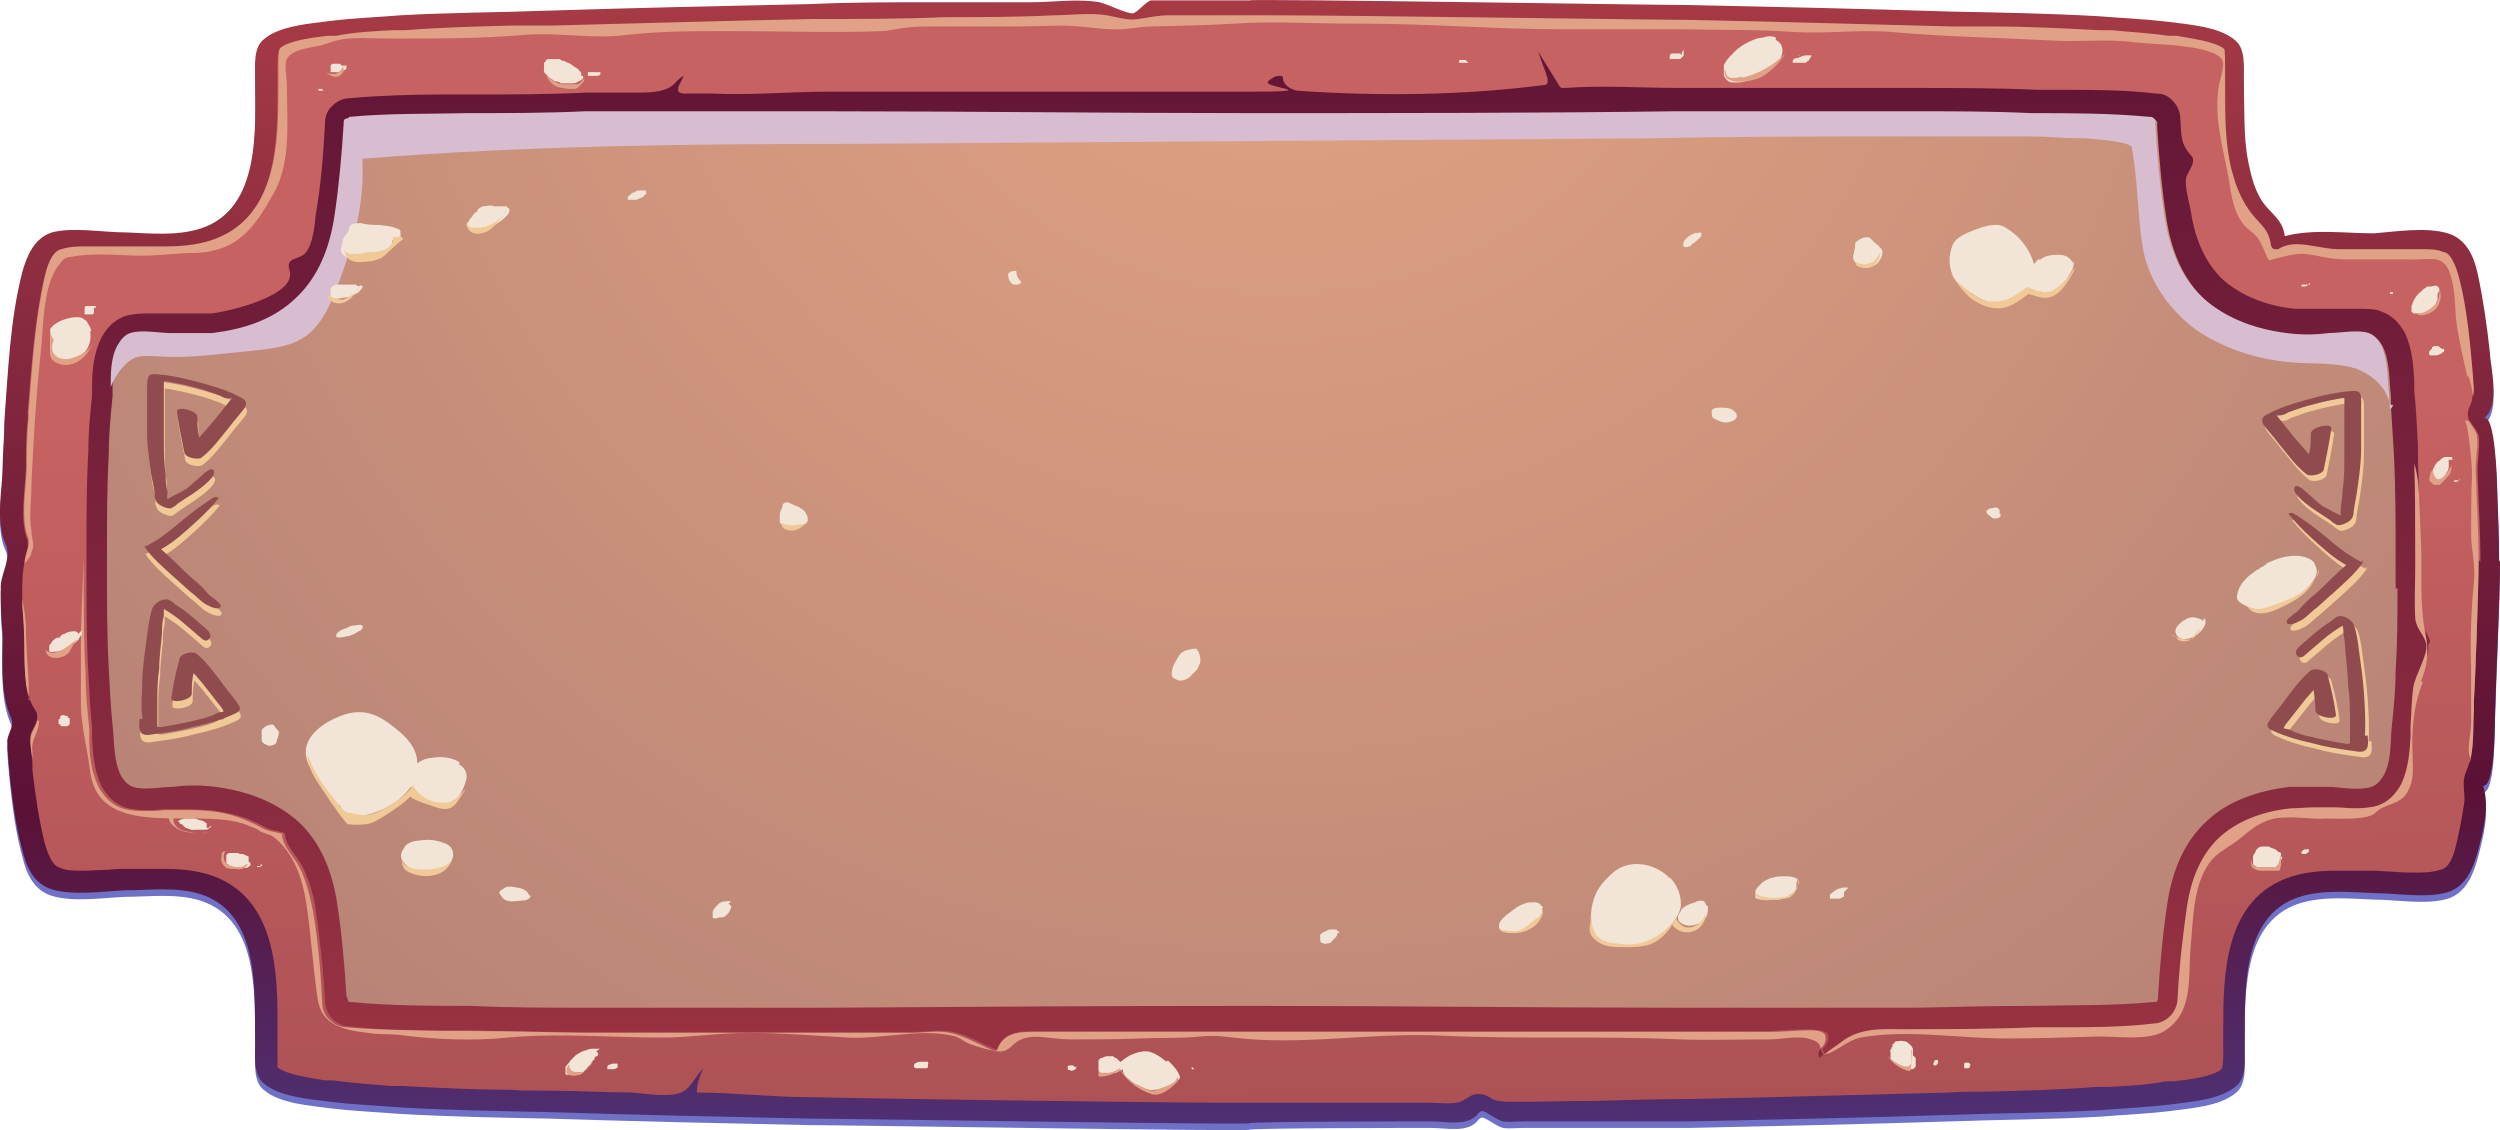 <?xml version="1.0" encoding="UTF-8"?>
<svg xmlns="http://www.w3.org/2000/svg" xmlns:xlink="http://www.w3.org/1999/xlink" viewBox="0 0 268.28 121.27">
  <defs>
    <style>
      .cls-1 {
        fill: #904b4f;
      }

      .cls-1, .cls-2, .cls-3, .cls-4, .cls-5, .cls-6, .cls-7, .cls-8, .cls-9, .cls-10, .cls-11 {
        stroke-width: 0px;
      }

      .cls-2 {
        fill: url(#linear-gradient);
      }

      .cls-3 {
        fill: url(#radial-gradient);
      }

      .cls-4 {
        fill: #d7bdcf;
      }

      .cls-4, .cls-12, .cls-11 {
        isolation: isolate;
      }

      .cls-4, .cls-11 {
        mix-blend-mode: multiply;
      }

      .cls-5 {
        fill: #f0c996;
      }

      .cls-6 {
        fill: #6f71c7;
      }

      .cls-7 {
        fill: #e0a186;
      }

      .cls-8 {
        fill: url(#linear-gradient-4);
      }

      .cls-9 {
        fill: url(#linear-gradient-2);
      }

      .cls-10 {
        fill: url(#linear-gradient-3);
      }

      .cls-11 {
        fill: #f2e4d7;
      }
    </style>
    <linearGradient id="linear-gradient" x1="133.43" y1="560.24" x2="134.83" y2="707.94" gradientTransform="translate(0 -578)" gradientUnits="userSpaceOnUse">
      <stop offset="0" stop-color="#b64349"/>
      <stop offset=".7" stop-color="#5b1135"/>
      <stop offset="1" stop-color="#4b3884"/>
    </linearGradient>
    <linearGradient id="linear-gradient-2" x1="134.11" y1="622.33" x2="138.11" y2="946.23" gradientTransform="translate(0 -578)" gradientUnits="userSpaceOnUse">
      <stop offset="0" stop-color="#c66261"/>
      <stop offset="1" stop-color="#5d1930"/>
    </linearGradient>
    <linearGradient id="linear-gradient-3" x1="135.32" y1="750.34" x2="134.82" y2="568.64" gradientTransform="translate(0 -578)" gradientUnits="userSpaceOnUse">
      <stop offset="0" stop-color="#b64349"/>
      <stop offset="1" stop-color="#5b1135"/>
    </linearGradient>
    <linearGradient id="linear-gradient-4" x1="195.4" y1="692.64" x2="195.4" y2="689.64" xlink:href="#linear-gradient-3"/>
    <radialGradient id="radial-gradient" cx="137.58" cy="563.04" fx="137.58" fy="563.04" r="339.8" gradientTransform="translate(0 -578)" gradientUnits="userSpaceOnUse">
      <stop offset="0" stop-color="#e4a482"/>
      <stop offset="1" stop-color="#865f6a"/>
    </radialGradient>
  </defs>
  <g class="cls-12">
    <g id="Layer_2" data-name="Layer 2">
      <g id="Layer_1-2" data-name="Layer 1">
        <g>
          <path class="cls-6" d="M268.18,60.94h0c0-2.7-.1-5.2-.2-7.8,0-.5-.2-8.4-1.5-7.5,1.9-1.3.8-5.4.7-7.2-.3-2.8-.7-5.6-1.3-8.4-.4-1.8-1.2-3.7-3.2-4.3-2.3-.7-5.5-.2-7.9,0-3.2,0-6.5-.5-9.6.3-.2-1.8-1.5-2.4-2.4-3.7-.8-1.2-1.2-2.7-1.5-4.2-.6-3-.4-6-.5-9,0-1.3.2-3.2-.9-4.1-1.7-1.5-5-1.7-7.2-2-2.5-.3-5-.4-7.5-.6-5.3-.3-10.6-.4-15.9-.5-9.3-.3-18.6-.5-28-.7-3.8,0-47.2-.7-47.2-.5h-10.6c-.7.3-1.3,1.2-1.9,1.4-.8,0-2.7-1-3.6-1.2-2.4-.4-4.9,0-7.3,0h-10.6c-4.4,0-8.8,0-13.2.2-9.3.2-18.6.4-28,.7-5.3.2-10.6.2-15.9.5-2.4.2-5,.3-7.5.6-2.2.3-5.5.5-7.2,2-1.1.9-.9,2.8-.9,4.1,0,5.3.7,14.1-5.9,16.2-2.6.8-5.3.5-8,.4-2.4,0-5.6-.6-7.9,0-1.9.6-2.7,2.5-3.2,4.3-1.3,5.1-1.5,10.5-1.9,15.8,0,1.8-.2,3.6-.2,5.3s-.8,5.7.3,8c.7,1.5-.4,3-.5,4.5,0,1.6,0,3.3.2,5,0,3-.3,6.5.9,9.2.4.8-.3,1.6-.4,2.4,0,1.3.2,2.8.3,4.1.3,2.6.6,5.1,1.3,7.6.4,1.8,1.2,3.7,3.2,4.3,2.3.7,5.5.2,7.9.1,2.6,0,5.4-.4,8,.4,6.6,2.1,5.8,10.8,5.9,16.2,0,1.3-.2,3.2.9,4.1,1.7,1.5,5,1.7,7.2,2,2.5.3,5,.4,7.5.6,5.3.3,10.6.4,15.9.5,9.3.3,18.6.5,28,.7,3.8,0,47.2.7,47.2.5s18.3-.2,19.5-.2c1.7,0,4,.6,5.1-.9,0,0,.2-.2.3-.2h.2c.7.3,1.4.9,2.1,1.1.7.1,1.5,0,2.2,0h17.9c9.3-.2,18.6-.4,28-.7,5.3-.2,10.6-.2,15.9-.5,2.4-.2,5-.3,7.5-.6,2.2-.3,5.5-.5,7.2-2,1.1-.9.9-2.8.9-4.1.1-5.3-.7-14.1,5.9-16.2,2.6-.8,5.3-.5,8-.4,2.4,0,5.6.6,7.9-.1,1.9-.6,2.7-2.5,3.2-4.3.6-2.3,1.3-4.8.6-7.1,1.4,0,1.2-7.5,1.3-8.7,0-1.1.5-12,.5-15h0v-.5l-.1.1Z"/>
          <path class="cls-2" d="M268.18,60.24h0c0-2.7-.1-5.2-.2-7.8,0-.5-.2-8.4-1.5-7.5,1.9-1.3.8-5.4.7-7.2-.3-2.8-.7-5.6-1.3-8.4-.4-1.8-1.2-3.7-3.2-4.3-2.3-.7-5.5-.2-7.9,0-3.2,0-6.5-.5-9.6.3-.2-1.8-1.5-2.4-2.4-3.7-.8-1.2-1.2-2.7-1.5-4.2-.6-3-.4-6-.5-9,0-1.3.2-3.2-.9-4.1-1.7-1.5-5-1.7-7.2-2-2.5-.3-5-.4-7.5-.6-5.3-.3-10.6-.4-15.9-.5-9.3-.3-18.6-.5-28-.7-3.8,0-47.2-.7-47.2-.5h-10.6c-.7.3-1.3,1.2-1.9,1.4-.8,0-2.7-1-3.6-1.2-2.4-.4-4.9,0-7.3,0h-10.6c-4.4,0-8.8,0-13.2.2-9.3.2-18.6.4-28,.7-5.3.2-10.6.2-15.9.5-2.4.2-5,.3-7.5.6-2.2.3-5.5.5-7.2,2-1.1.9-.9,2.8-.9,4.1,0,5.3.7,14.1-5.9,16.2-2.6.8-5.3.5-8,.4-2.4,0-5.6-.6-7.9,0-1.9.6-2.7,2.5-3.2,4.3-1.3,5.1-1.5,10.5-1.9,15.8,0,1.8-.2,3.6-.2,5.3s-.8,5.7.3,8c.7,1.5-.4,3-.5,4.5,0,1.6,0,3.3.2,5,0,3-.3,6.5.9,9.2.4.8-.3,1.6-.4,2.4,0,1.3.2,2.8.3,4.1.3,2.6.6,5.1,1.3,7.6.4,1.8,1.2,3.7,3.2,4.3,2.3.7,5.5.2,7.9.1,2.6,0,5.4-.4,8,.4,6.6,2.1,5.8,10.8,5.9,16.2,0,1.3-.2,3.2.9,4.1,1.7,1.5,5,1.7,7.2,2,2.5.3,5,.4,7.5.6,5.3.3,10.6.4,15.9.5,9.3.3,18.6.5,28,.7,3.8,0,47.2.7,47.2.5s18.3-.2,19.5-.2c1.7,0,4,.6,5.1-.9,0,0,.2-.2.3-.2h.2c.7.3,1.4.9,2.1,1.1.7.1,1.5,0,2.2,0h17.9c9.3-.2,18.6-.4,28-.7,5.3-.2,10.6-.2,15.9-.5,2.4-.2,5-.3,7.5-.6,2.2-.3,5.5-.5,7.2-2,1.1-.9.9-2.8.9-4.1.1-5.3-.7-14.1,5.9-16.2,2.6-.8,5.3-.5,8-.4,2.4,0,5.6.6,7.9-.1,1.9-.6,2.7-2.5,3.2-4.3.6-2.3,1.3-4.8.6-7.1,1.4,0,1.2-7.5,1.3-8.7,0-1.1.5-12,.5-15h0v-.5l-.1.1Z"/>
          <path class="cls-9" d="M265.98,60.14v.2c0,3-.4,13.7-.5,14.9v.8c-.1,1.6,0,3.5-.3,5.1,0,.3,0,.5-.2.7-.2.8-.6,1.3-.6,2.2s.2,1.6,0,2.5c-.2,1.4-.5,2.8-.8,4.1-.5,2.2-1.2,2.6-1.7,2.7-.6.2-1.4.3-2.4.3s-1.8,0-2.7-.1c-.7,0-1.4-.1-2.1-.1h-4c-1.9,0-3.4.2-4.7.6-7.4,2.3-7.4,10.8-7.4,16.4v2.5c0,.5,0,1.6-.2,1.8-.9.8-3.4,1.1-5.1,1.3h-.9c-2,.4-4.1.5-6.1.6h-1.3c-3.8.3-7.7.4-11.5.5-1.4,0-2.9,0-4.3.1-8.2.2-17.9.5-27.9.7-3.4,0-6.7.1-10.1.2-2.9,0-5.8.1-8.7.1s-2.1-.5-3.4-.8c-1.2-.2-1.4.4-2.4.8-.9.3-2.3.1-3.3.1h-17.4c-3.4,0-1.3,0-1.6,0h-2.2c-8.4,0-42.2-.5-45.3-.6-4,0-8.2-.5-12.1-.5,0-.9.3-1.8.7-2.6-1,1-1.4,2.4-2.7,2.7-1.4.4-3.6,0-5-.1-2.9,0-5.9-.2-8.8-.2s-2.9,0-4.3-.1c-3.8,0-7.7-.2-11.5-.4h-1.3c-2-.2-4.1-.3-6.1-.6h-.9c-1.7-.3-4.1-.6-5.1-1.4v-4.3c0-5.6,0-14.1-7.4-16.4-1.4-.4-2.8-.6-4.7-.6h-4c-.6,0-1.3,0-2.1.1-.9,0-1.9.1-2.7.1s-1.8,0-2.4-.3c-.5-.1-1.1-.6-1.7-2.7-.6-2.5-1-5.1-1.3-7.8v-.9c0-.9-.3-1.9-.2-2.7,0-.6.6-1.2.7-1.9v-.4c0-.3-.2-.5-.3-.7-.2-.3-.4-.7-.5-1.1-.7-2.1-.5-4.9-.6-7.1,0-1.3-.2-2.5-.2-3.8s0-2.3.2-3.4c0-.6.2-1.2.4-1.9v-.7c-.9-2.2-.3-5.2-.2-7.7,0-1.8,0-3.5.2-5.3v-.8c.4-4.9.7-9.9,1.8-14.6.5-2.1,1.2-2.6,1.7-2.7.6-.2,1.4-.3,2.4-.3h8.8c1.9,0,3.4-.2,4.7-.6,7.4-2.3,7.4-10.8,7.4-16.4v-2.5c0-.5,0-1.6.2-1.8,1-.8,3.4-1.1,5.1-1.3h.9c2-.4,4.1-.5,6.1-.6h1.3c3.8-.3,7.7-.4,11.5-.5h4.3c8.2-.2,18-.5,27.9-.7,4.8,0,9.5,0,14.3-.2,3.8,0,7.7,0,11.6-.2,1.8,0,3.9-.3,5.7,0,1.1.2,2.3.6,3.4.4,1.3-.2,2.1-.4,3.4-.4h6.9c2.3,0,1.3,0,1.6,0h2.2c8.4,0,42.2.5,45.3.5,10,.2,19.7.5,27.9.7h4.3c3.8,0,7.7.2,11.5.4h1.3c2,.2,4.1.3,6.1.6h.9c1.6.3,4.1.6,5.1,1.4.1.2.1,1.2.1,1.8v2.5c0,2.9,0,5.9.7,8.7.4,1.5.9,2.9,1.8,4.2,1,1.5,2.1,1.9,2.4,3.7,0,.3.2.6.4.6h.4c1.8-1.2,4.3,0,6.5,0h8.8c.9,0,1.8,0,2.4.3.5,0,1.1.6,1.7,2.7.9,3.5,1.2,7.1,1.5,10.6,0,.7.2,1.5,0,2.2v.2c-.2.7-.6,1.1-.4,1.9,0,.1,0,.2.2.4.3.5.7.9.9,1.5.2,1.2-.2,2.9-.1,4.2.1,3.1.3,6.2.3,9.3h.1l-.3-.1Z"/>
          <path class="cls-10" d="M260.58,69.34c.2,1.2-1.2,3.2-1.4,4.5-.2,1.4-.2,2.8-.3,4.2v1.1c0,1.6-.2,3.5-1,5.1-.6,1.1-1.4,1.9-2.5,2.3-.7.2-1.4.3-2.4.3s-1.4,0-2.1-.1h-2.4c-.8,0-1.7,0-2.4.1-2.2.2-5.3,1-7.7,3.1-1.8,1.7-3,4.1-3.5,7.5-.4,2.8-.8,6-1,9.8,0,.3,0,1.2-.8,1.9-.7.7-1.5.8-1.8.8-3.4.3-6.8.3-10,.4h-2.8c-4.2,0-8.4.1-12.7.2-2.6,0-5.3-.5-7.6,1.1-.8.5-1.6,1.1-2.3,1.7-.1-.3-.2-.5-.3-.7,0-.1.2-.3.3-.4.2-.3.4-.8.3-1.2-.3-1-5.3-.4-6.3-.4h-78.3c-1.6,0-3.4-.1-4.2,1.7,0,.1-.1.2-.2.3h-.3c-1.4-.6-3.1-1.6-4.6-1.9-1.3-.3-2.9,0-4.3,0h-35c-4.2,0-8.4,0-12.6-.2h-2.9c-3.3,0-6.6,0-10-.4-.3,0-1.1-.1-1.8-.8-.7-.7-.8-1.6-.8-1.9-.2-3.8-.6-7-1-9.8-.2-1.6-.7-3.1-1.4-4.6-.6-1.2-1.7-2.1-1.9-3.4v-.2l-.2-.1c-.6-.2-1.2-.2-1.8-.5-.7-.4-1.4-.7-2.1-1-1.2-.4-2.5-.7-3.8-.9-.8,0-1.6-.1-2.4-.1h-2.4c-.6,0-1.3.1-2.1.1s-1.8-.1-2.4-.3c-1.1-.4-1.9-1.2-2.5-2.3-.8-1.7-.9-3.5-1-5.1v-1.1c-.2-1.9-.3-4-.4-6-.2-3.4-.2-7-.2-11.1v-1.4c0-4.1,0-7.8.2-11.2,0-2.1.2-4.1.4-6v-1.1c0-1.6.2-3.5,1-5.1.6-1.1,1.4-1.9,2.5-2.3.6-.2,1.4-.3,2.4-.3h6.9c1.8-.2,9.2-1.9,8.4-4.6-.5-1.5,1-1.1,1.7-1.9.8-.9,1-3,1.1-4.1.5-2.8.8-6,1-9.8,0-.3,0-1.2.8-1.9.7-.7,1.5-.8,1.8-.8,3.4-.3,6.8-.4,10-.4h2.9c4.2,0,8.4,0,12.6-.2h5.3c1.2,0,2.8,0,3.8-.7.4-.3.8-.9,1.3-1.1-.2.4-.4.8-.6,1.2v.4c0,.2.4.3.6.3h3.1c4,.2,8.3-.2,12.4-.2h44.8c9.1,0,1.7-.4,2.4-1.1.4-.4,1.1-.8,1.6-.5-.1.8.8,1.4,1.6,1.5,8.7.6,17.7.5,26.3-.6.2,0,.4,0,.5-.3v-.4c-.3-1-.7-1.9-1-2.9.7,1.2,1.5,2.4,2.2,3.6,0,0,.2.3.3.3h.4c4-.3,8.2,0,12.3,0h25.6c4.2,0,8.4,0,12.7.2h2.8c3.3,0,6.6,0,10,.4.3,0,1.1,0,1.8.8.7.7.8,1.6.8,1.9.1,1.8,0,2.7,1.2,4,.6.7-.6,1.9-.6,2.5-.1.9.3,2.3.5,3.3.5,3.4,1.7,5.8,3.5,7.5,2.4,2.1,5.5,2.9,7.7,3.1h6.9c.8,0,1.8,0,2.4.3,1.1.4,1.9,1.2,2.5,2.3.8,1.7.9,3.5,1,5.1v1.1c.2,1.9.3,4,.4,6v1.4c.1,3,.2,6.2.1,9.7v1.4c0,1.8-.2,3.7,0,5.5,0,1.2,1,1.9,1.2,2.9l-.2.4v.1Z"/>
          <path class="cls-8" d="M195.68,113.24c-.1,0-.3.2-.4.3-.3-.3-.1-.7.1-1,0,.2.1.4.3.7h0Z"/>
          <path class="cls-3" d="M257.28,63.04c0,2.9,0,5.9-.2,8.9,0,2-.2,4-.4,5.9-.2,1.7,0,3.8-.9,5.4-.3.5-.7,1-1.3,1.2-1.2.4-3.1.1-4.3,0h-4.5c-3.2.4-6.5,1.4-8.9,3.7-2.5,2.3-3.7,5.5-4.2,8.8s-.8,6.7-1,10c0,.2,0,.4-.1.5s-.3.1-.5.1c-4.3.4-8.4.3-12.7.4-4.2,0-8.4.1-12.6.2h-25.6c-14.8,0-31-.2-45.7-.2s-31,.1-45.7.2h-25.6c-4.2,0-8.4,0-12.6-.2-4.3,0-8.4,0-12.7-.4-.2,0-.3,0-.4-.1s0-.3-.2-.5c-.2-3.3-.5-6.8-1-10-.5-3.3-1.7-6.5-4.2-8.8-2.5-2.2-5.7-3.3-8.9-3.7-1.5-.2-3-.2-4.5,0-1.2,0-3.2.4-4.3,0-.6-.2-1-.7-1.3-1.2-.8-1.6-.7-3.6-.9-5.4-.2-2-.3-4-.4-5.9-.2-3.7-.2-7.4-.2-11h0v-1.4h0c0-3.7,0-7.4.2-11,0-2,.2-4,.4-6v-.8c0-1.5,0-3.3.8-4.6.3-.5.7-1,1.3-1.2,1.2-.4,3.1,0,4.3,0h4.5c3.3-.4,6.5-1.4,8.9-3.7,2.5-2.3,3.7-5.5,4.2-8.8s.8-6.7,1-10c0-.2,0-.4.2-.5,0,0,.3,0,.4-.2,4.3-.4,8.4-.3,12.7-.4,4.2,0,8.4,0,12.6-.2h25.6c14.8,0,31,.2,45.7.2s31,0,45.7-.2h25.6c4.2,0,8.4,0,12.6.2,4.3,0,8.4,0,12.7.4.2,0,.3,0,.5.2s.1.3.1.5c.2,3.3.5,6.8,1,10,.5,3.3,1.7,6.5,4.2,8.8,2.5,2.2,5.7,3.3,8.9,3.7,1.5.2,3,.2,4.5,0,1.2,0,3.2-.4,4.3,0,.6.2,1,.7,1.3,1.2.8,1.6.7,3.6.9,5.4v1.1c.1,1.6.2,3.3.3,4.9.2,3.7.2,7.4.2,11v3.6h.2v-.1Z"/>
          <path class="cls-7" d="M3.18,75.14c-.7-2.1-.5-4.9-.6-7.1,0-1.3-.2-2.5-.2-3.8.2,1.1.4,2.1.4,3.1,0,2,.2,4,.3,6v1.8h.1Z"/>
          <path class="cls-7" d="M4.18,77.44c0,1.1-.9,2-.7,3.1v1.4c0-.9-.3-1.9-.2-2.7,0-.6.6-1.2.7-1.9h.2v.1Z"/>
          <path class="cls-7" d="M264.78,40.44c-.4-1.7-.8-3.5-1.1-5.3-.3-1.9-.1-3.6-.7-5.6-.7-2.4-2.3-1.6-4.1-1.7h-6.9c-2.4,0-3.2-.5-4.8-.6-1.4,0-2.4.4-3.7.7-.4-.7-.7-1.7-1.2-2.4-.5-.7-1.3-1-1.7-1.7-.9-1.2-1.2-3.2-1.4-4.6-.6-3.3-1.6-6.5-1.1-9.9.1-.7.7-2.2.4-2.9-.5-.9-2.8-1.3-3.7-1.4-1.9-.3-3.8-.3-5.7-.5-3-.4-6,0-9.1-.2-5.6-.3-11.3-.4-16.9-.9-3.5-.3-7,.2-10.5,0-4-.3-8.1-.2-12.1-.3h-13c-7,0-14.1-.6-21.1-.6s-9.3-.3-14,0c-3.1.2-5.7.2-8.8.3-1.4,0-2.8.4-4.2.3-1.2,0-2.3-.2-3.5-.3-2.2-.2-4.4,0-6.5,0h-9.6c-3.2,0-3.5.4-5.2.5-5.2.2-10.5,0-15.7,0s-7.8,0-11.6.4c-3.6.5-7.4-.3-11,0-4.5.4-9.1.4-13.6.4s-5.4-.3-7.8.6c-1.1.4-3.5.4-4.1,1.6-.3.6,0,2,0,2.7,0,3.7.5,8.1-1.3,11.5-2.1,3.8-3.9,6.4-8.4,6.6-2,0-3.9.3-5.8.3s-4.7-.3-6.9,0c-.9.2-1.4,0-1.9.8-1.9,2.1-1.8,6.8-2.1,9.5-.5,4.7-.8,9.4-1,14.1,0,1.8-.3,3.5,0,5.2,0,.8.4,1.4,0,2.2,0,.4-.4.8-.7,1.2,0-.6.2-1.2.4-1.9v-.7c-.9-2.2-.3-5.2-.2-7.7,0-1.8,0-3.5.2-5.3v-.8c.4-4.9.7-9.9,1.8-14.6.5-2.1,1.2-2.6,1.7-2.7.6-.2,1.4-.3,2.4-.3h8.8c1.9,0,3.4-.2,4.7-.6,7.4-2.3,7.4-10.8,7.4-16.4v-2.5c0-.5,0-1.6.2-1.8,1-.8,3.4-1.1,5.1-1.3h.9c2-.4,4.1-.5,6.1-.6h1.3c3.8-.3,7.7-.4,11.5-.5h4.3c8.2-.2,18-.5,27.9-.7,4.8,0,9.5,0,14.3-.2,3.8,0,7.7,0,11.6-.2,1.8,0,3.9-.3,5.7,0,1.1.2,2.3.6,3.4.4,1.3-.2,2.1-.4,3.4-.4h6.9c2.3,0,1.3,0,1.6,0h2.2c8.4,0,42.2.5,45.3.5,10,.2,19.7.5,27.9.7h4.3c3.8,0,7.7.2,11.5.4h1.3c2,.2,4.1.3,6.1.6h.9c1.6.3,4.1.6,5.1,1.4.1.2.1,1.2.1,1.8v2.5c0,2.9,0,5.9.7,8.7.4,1.5.9,2.9,1.8,4.2,1,1.5,2.1,1.9,2.4,3.7,0,.3.2.6.4.6h.4c1.8-1.2,4.3,0,6.5,0h8.8c.9,0,1.8,0,2.4.3.5,0,1.1.6,1.7,2.7.9,3.5,1.2,7.1,1.5,10.6,0,.7.2,1.5,0,2.2-.1-.9-.3-1.7-.5-2.2h0l-.1.1Z"/>
          <path class="cls-7" d="M265.98,60.14v.2c0,3-.4,13.7-.5,14.9v.8c-.1,1.6,0,3.5-.3,5.1,0,0,0,.1-.1.2-.4-1,.1-2.7.1-3.7v-6c-.1-3.1,0-6.1.3-9.2.2-1.8-.3-3.4-.3-5.2s0-4.3.1-6.4c0-.9-.4-5.5-.8-5.7h.4c.3.5.7.9.9,1.5.2,1.2-.2,2.9-.1,4.2.1,3.1.3,6.2.3,9.3h0Z"/>
          <path class="cls-7" d="M195.68,112.14c0,.1-.2.2-.3.4-.1-.5-.2-.8-1.4-1.1-1.1-.3-2.9.1-4.1.1-3.2,0-6.4.1-9.6,0-8.5-.4-17,0-25.5-.4-5.7-.3-11.3.5-17,.5s-6.1-.7-9.1-.4c-2.1.2-4.2.1-6.4.2-2.4.1-4.9.1-7.3.1s-4-.7-5.6.1c-.9.5-1,1.1-2,1.2-.9,0-2.4-.5-3.3-.8-.7-.3-1.2-.8-1.9-.9-3.5-.8-7.6.4-11.2.2-3.5-.2-7-.5-10.5-.5s-6.3.5-9.4.5c-5.5,0-11.1-.5-16.6,0-3.8.4-8,.2-11.8-.3-1.1-.1-2.1,0-3.2-.2-2.6-.3-5-.8-5.4-3.7-.5-3.4-.7-6.8-1.2-10.1-.4-2.7-1.3-5.5-3.6-7.3-.2-.1-1.1-.4-1.3-.5-.3-.2-.6-.4-1-.5-5-2.5-16.2,1.9-17.3-5.9-.3-2.4-.9-4.6-1-7v-6.2c0-3.4.2-6.6.3-9.8v1.3c0,4.1,0,7.7.2,11.1,0,2.1.2,4.1.4,6v1.1c0,1.6.2,3.5,1,5.1.6,1.1,1.4,1.9,2.5,2.3.7.2,1.4.3,2.4.3s1.4,0,2.1-.1h2.4c.8,0,1.7,0,2.4.1,1.3.1,2.6.4,3.8.9.7.3,1.4.6,2.1,1,.6.3,1.1.3,1.8.5,0,0,.2,0,.2.1v.2c.2,1.3,1.3,2.2,1.9,3.4s1.1,3,1.4,4.6c.5,2.8.8,6,1,9.8,0,.3,0,1.2.8,1.9.7.7,1.5.8,1.8.8,3.4.3,6.8.3,10,.4h2.9c4.2,0,8.4.1,12.6.2h35c1.4,0,3-.3,4.3,0,1.5.3,3.2,1.3,4.6,1.9h.3c.1,0,.2-.2.2-.3.8-1.8,2.5-1.7,4.2-1.7h78.3c3.3,0,6-.6,6.3.4.1.4,0,.8-.3,1.2v-.2h.1Z"/>
          <path class="cls-7" d="M259.98,73.24c-.9,2.3-1.1,4.3-1.1,6.7s.3,3.5-.5,5-2.4,1.2-3.5,2.3c-.8.8-4.1.6-5.2.6-1.5.1-3-.2-4.6-.1-1.8,0-3.1.9-4.4,2-1,.9-2.4,1.5-3.3,2.5-2.1,2.5-2,6.4-2.3,9.4-.3,3.2.4,7.2-3,9.1-1.8,1-5.2.4-7.3.5-3.2.1-6.4.2-9.5.2-5.2,0-10.5-1-15.6-.1-1.5.3-2.5,1.5-4,1.9h0c.7-.6,1.5-1.1,2.3-1.7,2.3-1.5,5-1,7.6-1.1,4.2,0,8.4,0,12.7-.2h2.8c3.3,0,6.6,0,10-.4.3,0,1.1-.1,1.8-.8.7-.7.8-1.6.8-1.9.2-3.8.6-7,1-9.8.5-3.4,1.7-5.8,3.5-7.5,2.3-2.1,5.5-2.9,7.7-3.1.8,0,1.6-.1,2.4-.1h2.4c.6,0,1.3.1,2.1.1s1.8-.1,2.4-.3c1.1-.4,1.9-1.2,2.5-2.3.8-1.7.9-3.5,1-5.1v-1.1c.1-1.4.1-2.8.3-4.2.2-1.3,1.5-3.3,1.4-4.5-.1-1-1.1-1.7-1.2-2.9-.1-1.8,0-3.7,0-5.5v-1.4c0-3.5,0-6.7-.1-9.7.2.6.3,1.3.4,1.9.2,2,.2,4.1.3,6.1.2,3.6-.2,6.8.5,10.3.4,1.8.2,3.5-.5,5.1h.2v.1Z"/>
          <path class="cls-4" d="M256.78,43.54c0,.1-.2.3-.3.4,0-2.1-1.8-3.7-3.7-4.4-2-.6-4.1-.5-6.1-.6-3.8-.2-7.6-1.3-10.8-3.4-3.1-2.2-5.5-5.6-6-9.4-.5-3.4-.5-6.9-1.1-10.3-.1-.7-4.8-1-5.4-1-1.8,0-3.6-.2-5.5-.2h-12.6c-9.3,0-18.7,0-28,.2-28.7.2-57.4.4-86.1.6-17.5,0-34.9.2-52.3,1.6.3,5.1-1.1,9.7-3,14.5-2.3,5.8-4.9,5.7-10.8,6.3-2.8.3-5.4.6-8.1.4-.9,0-2-.2-2.8.3-.9.5-1.9,1.9-2.3,3,0-1.5,0-3.3.8-4.6.3-.5.7-1,1.3-1.2,1.2-.4,3.1,0,4.3,0h4.5c3.3-.4,6.5-1.4,8.9-3.7,2.5-2.3,3.7-5.5,4.2-8.8s.8-6.7,1-10c0-.2,0-.4.2-.5,0,0,.3,0,.4-.2,4.3-.4,8.4-.3,12.7-.4,4.2,0,8.4,0,12.6-.2h25.6c14.8,0,31,.2,45.7.2s31,0,45.7-.2h25.6c4.2,0,8.4,0,12.6.2,4.3,0,8.4,0,12.7.4.2,0,.3,0,.5.2s.1.3.1.5c.2,3.3.5,6.8,1,10,.5,3.3,1.7,6.5,4.2,8.8,2.5,2.2,5.7,3.3,8.9,3.7,1.5.2,3,.2,4.5,0,1.2,0,3.2-.4,4.3,0,.6.2,1,.7,1.3,1.2.8,1.6.7,3.6.9,5.4v1.1h.4v.1Z"/>
          <path class="cls-11" d="M62.38,8.14h0v-.2h0s0-.3-.2-.3c0-.2-.4-.4-.6-.5-.2-.2-.4-.3-.6-.4,0,0-.2,0-.4-.2-.2,0-.3,0-.5-.2h-1.2s-.3,0-.3.2l-.2.2v.4h0v.5s0,.2.2.3c.2.2.4.5.7.6,0,0,.2.2.3.2.2,0,.4,0,.6.2h1.1c.3,0,.5,0,.8-.2,0,0,.5-.2.5-.4v-.2h-.2Z"/>
          <path class="cls-11" d="M64.58,7.94h0l-.2-.2h-1.3v.4h.9s.6,0,.4-.3h0l.2.1Z"/>
          <path class="cls-11" d="M190.58,4.04c-.4-.2-.9-.2-1.4,0-.6,0-1.2.3-1.8.6-.6.3-1.2.8-1.6,1.3,0,0-.1,0-.2.2-.2.2-.5.6-.6.9v.9c0,.3.2.5.4.7.3.3.9.2,1.3.2s1.1-.3,1.6-.5c.7-.3,1.4-.7,2-1.2.5-.4,1-1,1-1.7s-.4-1-.8-1.2h.1v-.2Z"/>
          <g>
            <path class="cls-11" d="M194.38,5.94h-.6c-.3,0-.6.2-.9.3h-.2c-.1,0-.3.2-.3.3h0v.2h1.2c.1,0,.3,0,.4-.2h.1s.03-.07.1-.2h0l.2-.3v-.1Z"/>
            <path class="cls-11" d="M193.08,5.94h-.2c.2,0,.3-.2.2,0h0Z"/>
          </g>
          <path class="cls-11" d="M180.48,5.94h0s-.1-.2-.2-.2h.1-1.1.1c.1,0-.2,0-.2.3h0v.3h1c.1,0,.2,0,.3-.2,0,0,.1,0,.2-.2h0v-.2h0v-.4h0l-.2.3v.3Z"/>
          <path class="cls-11" d="M157.68,6.74h-.1l-.3-.3h-.7v.3h0s.03,0,.1,0h1Z"/>
          <path class="cls-11" d="M36.88,7.24v-.2h-.2l-.2-.2h-.7s-.2,0-.3.2h0v.3h0v.4h1s.3,0,.4-.2c0,0,.2,0,.3-.2h0v-.3h-.3v.2Z"/>
          <path class="cls-11" d="M34.58,9.54h-.4v.2h.5l-.1-.2Z"/>
          <path class="cls-11" d="M9.78,35.54c0-.3-.2-.6-.4-.9,0-.2-.3-.3-.4-.4-.2-.2-.5-.2-.8-.2-.6,0-1.2.2-1.7.4-.4.2-.9.5-1.1.9v1h0v1.5c0,.1,0,.3.2.4,0,.1.2.3.3.4.3.2.7.2,1,.2.6,0,1.1-.3,1.6-.6.3-.2.6-.4.8-.7.4-.6.5-1.3.4-2h.1Z"/>
          <path class="cls-11" d="M10.28,33.04h0s0-.07,0-.2h-1s-.2,0-.2.2v.3h0v.4h.8s.2,0,.2-.2h0v-.5h.2Z"/>
          <path class="cls-11" d="M8.38,68.04c0-.2-.2-.3-.4-.3-.4,0-.8.1-1.1.3-.2,0-.4.2-.5.4h-.3c-.2.1-.4.3-.5.4,0,.2-.3.3-.3.5v.5c0,.2.4.1.6.1.6,0,1.2-.3,1.7-.6.3-.2.7-.5.9-.8,0-.1.2-.3.3-.5v-.4l-.4.4h0Z"/>
          <path class="cls-11" d="M7.28,77.04h0c0-.07,0-.13,0-.2h0s-.3,0-.4-.1h-.2l-.2.1c0,.1,0,.3-.2.4v.4h0c0,.1.2.1.2.1,0,.1,0,.2.2.2h.5s.3-.1.3-.3v-.4h0v-.2h-.2Z"/>
          <path class="cls-11" d="M26.68,92.44h0v-.3h0v-.2s0-.1-.2-.1l-.2-.1s-.2-.1-.3-.1h-.3s0-.1-.2-.1h-.9s-.3.1-.3.3h0v.2h0v.5s0,.2.2.2c0,0,0,.1.2.2,0,0,.2,0,.2.1,0,0,.2,0,.3.1h1.2c.2,0,.3-.1.5-.3h0v-.2l-.2-.2h0Z"/>
          <path class="cls-11" d="M28.38,92.94h-.8v.1h.4v-.1h0v-.3h0l.2.3h.2Z"/>
          <path class="cls-11" d="M22.18,88.84h0v-.3h0v-.2c-.2-.1-.4-.3-.6-.3s-.5-.2-.7-.2h-.9c-.2,0-.3,0-.5.1,0,0-.2,0-.2.1h0c-.2,0-.2.2,0,.2h0c0,.1,0,.2.2.2,0,0,.2.1.2.2,0,0,.2.1.2.2,0,0,.2,0,.3.1.2,0,.4.2.6.1h1.1c.2,0,.4,0,.5-.1,0,0,.3-.2.3-.3h0c0-.1-.3.2-.3.2h-.2Z"/>
          <path class="cls-11" d="M125.18,113.94c-.5-.4-1-.8-1.6-1-.7-.3-1.6,0-2.3.3-.3.2-.7.4-1,.7h-.1c0-.1-.1-.1-.2-.2,0,0,0-.1-.2-.2,0,0-.2,0-.2-.1,0,0-.1,0-.1-.1h-.5c.13,0,.17,0,.1,0-.2,0-.5,0-.6.1,0,0-.1,0-.2.1h-.2c0,.1-.2.2-.2.3h0v1h0s0,.1.1.2c0,0,.1.1.2.1h.9c-.1,0,0,0,0,0h.5c.2,0,.4-.1.5-.2,0,0,.1,0,.2-.1,0,0,.1,0,.2-.1,0,.5.4.9.8,1.2.3.3.6.5,1,.6,0,0,.1.1.2.1.5.3,1,.4,1.5.3.9,0,2-.4,2.6-1.2,0,0,.1-.2,0-.3-.2-.6-.7-1.1-1.2-1.6h-.2v.1Z"/>
          <path class="cls-11" d="M128.18,114.74h0l-.2-.2h-.1v.2h.3Z"/>
          <path class="cls-11" d="M115.38,114.54h0l-.2-.2h-.4s-.2,0-.2.1h0v.3h0c0,.1.3.1.3.1,0,.1.2.1.3,0,0,0,.2,0,.3-.2,0,0,0-.2.1-.3h0l-.2.2h0Z"/>
          <path class="cls-11" d="M99.58,113.94h-.7c-.2,0-.4,0-.5.1-.1,0-.3.1-.3.3h0v.2h.1c0,.07.03.1.1.1h1.1s.2,0,.2-.2h0v-.2s.1-.2,0-.2h0v-.1Z"/>
          <path class="cls-11" d="M64.28,112.54h-.7c-.3,0-.5.1-.8.2-.4.1-.7.3-1,.5-.2.2-.4.4-.6.6,0,.1-.2.3-.3.4,0,0-.2.2-.2.3v.7s0,.1.2.1h1.2s.2,0,.2-.1c0,0,.2,0,.2-.1h0s.2-.1.2-.2c.2-.2.4-.3.5-.5,0,0,0,.1-.2.2,0-.1.3-.3.4-.4,0,0,0-.2.2-.3,0,0,0-.2.2-.2h0c0-.1,0-.3.2-.4v.2c0-.1,0-.2.2-.3v-.2s0-.1-.2-.2l.4-.3h-.1Z"/>
          <path class="cls-11" d="M66.28,114.14h-.5s-.2,0-.3.1c0,0-.2,0-.3.2v.3h.6c.2,0,.4-.1.5-.2h0v-.4h0Z"/>
          <path class="cls-11" d="M205.28,113.24v-.7h0c-.1-.2-.2-.4-.4-.5l-.2-.2s-.2-.1-.3-.1h-.1c-.2-.1-.5,0-.7,0s-.2,0-.3.2c0,0-.2.1-.2.2v.2c-.1,0-.1.1-.1.2h0c-.1,0-.2.2-.1.4v.6c0,.1.1.2.2.3l.2.2.2.2h.2c.1,0,.3.2.4.3,0,0,.2,0,.3.1,0,0,.2,0,.3.1h.5s.2,0,.2-.1c0,0,.2-.1.2-.2v-.9l-.3-.3h0Z"/>
          <path class="cls-11" d="M207.98,114.04h0v-.2h0c0-.1-.1-.1-.2-.1,0,0-.1,0-.2.1,0,0,0,.2-.1.2h0v.2h0c0,.1.2.1.2.1h.1l.2-.3Z"/>
          <path class="cls-11" d="M211.48,114.34h0c0-.1-.1-.2-.2-.3h-.4s-.1,0-.1.1v.3h0v.2h.4s.1,0,.2-.1h0v-.2h0v-.2.2h.1Z"/>
          <path class="cls-11" d="M244.78,91.84v-.2s0-.2-.2-.2h-.1c0-.1-.2-.2-.3-.3h-.1c0-.1-.2-.1-.2-.1-.1,0-.2-.1-.4-.2h-.8c-.1,0-.3.1-.4.2,0,0-.1.1-.2.2h0c0,.2-.1.3-.2.4,0,0,0,.1-.1.2v.9s.1.2.2.2h.1c0,.1.2.1.3.2h1.6c.2,0,.5-.3.6-.5,0,0,.2-.2.2-.3h0c0-.1.2-.2.1-.4h-.1v-.1Z"/>
          <path class="cls-11" d="M247.78,91.14h-.3c-.1,0-.3,0-.4.2h-.1v.2h0c0,.1.1.1.2.1h.1c.1,0,.3,0,.4-.2,0,0,.1,0,.1-.1h0v-.2h0Z"/>
          <path class="cls-11" d="M263.18,49.24h0c0-.1,0-.2-.2-.2h-.5c-.2,0-.4.1-.6.3h0s.2,0,.2-.1c-.1,0-.2.1-.3.2h0s-.2.1-.3.2c0,.1-.1.2-.2.3,0,.2-.2.3-.2.5s-.1.4-.1.5v.4h.1s0,.1.1.2h.4c.2,0,.4-.1.5-.2,0,0,.2-.1.2-.2h0s.1-.1.2-.2h0c0-.2.1-.3.2-.4,0-.1.1-.2.1-.4v-.8h.4v-.1Z"/>
          <path class="cls-11" d="M263.78,51.64h0c0-.07-.03-.1-.1-.1h-.2s-.1,0-.2.1h0c.2.1.3.1.5,0,0,0,.2-.1.2-.2,0,0,0-.1.1-.2h0l-.3.4Z"/>
          <path class="cls-11" d="M261.78,31.24c0-.2,0-.4-.2-.5-.2-.2-.5,0-.7,0h-.4.2c-.2,0-.3,0-.4.2-.1,0-.2,0-.3.2h0c-.4.3-.7.6-.9,1-.1.2-.2.4-.3.7v.6s.2.2.3.2h.8c.2,0,.4,0,.6-.2h0c-.2,0,.2,0,.3-.2q.07,0,0,0h.1l.2-.2c.2,0,.3-.3.3-.4s.1-.3.2-.4v-.7l.2-.4v.1Z"/>
          <path class="cls-11" d="M256.78,31.34h-.3v.2h.3v-.2Z"/>
          <path class="cls-11" d="M261.98,37.34h-.1s-.1-.1-.2-.2h-.4s-.2,0-.2.1h-.1v.2c-.1,0-.2.2-.3.3h0v.3h0c0,.1.2.1.3.1h.4c.2,0,.4-.1.6-.2,0,0,.2-.2.3-.2h0v-.3h-.3v-.1Z"/>
          <path class="cls-11" d="M247.78,30.54h-.8v.2h.3c.1,0,.3,0,.4-.2h0l.2-.2h0v-.2.4h-.1Z"/>
          <path class="cls-7" d="M62.58,8.34c0,.3-.3.6-.6.7h-1.7c-.9-.2-1.7-.8-2.1-1.6.4.5.7,1.4,1.3,1.7.4.3,1,.3,1.5.4h.8c.4-.2.7-.6,1-1h-.2v-.2Z"/>
          <path class="cls-7" d="M36.78,7.04c0,.4-.4.7-.8.9-.4,0-.9,0-1.2-.3.4.3.9.7,1.4.6s.9-.7.6-1.1h0v-.1Z"/>
          <path class="cls-7" d="M9.88,36.94c-.4.9-1.9,1.5-2.7,1.6-.5,0-1.1-.1-1.4-.6-.3-.4-.2-1,0-1.5-.3-.3-.4-.8-.4-1.2v2.8c0,.6.7,1,1.3,1.1,1.5.2,2.7-.9,3.2-2.2h0Z"/>
          <path class="cls-7" d="M8.18,68.74c-.3.3-.5.9-.8,1.3-.3.3-.5.4-.9.5-.7.2-1.5,0-1.6-.8.2.2.5.3.7.3.8.1,2-.9,2.6-1.4h0v.1Z"/>
          <path class="cls-7" d="M22.18,89.24c-.2.2-.6.2-.9.2-.5,0-1-.1-1.5-.2-.8-.2-1.7-.8-1.7-1.7h0c.8-.1.4.2.6.8.2.4.6.7,1,.8s1.9.5,2.2.2h.3v-.1Z"/>
          <path class="cls-7" d="M24.38,92.74c.3.2.8.3,1.2.3s.7-.1,1-.4c0,.3-.3.5-.6.6s-.6,0-.9,0-.8,0-1-.3c-.3-.3-.4-.7-.3-1.1,0-.2,0-.5.4-.5-.3.5-.2,1.1.3,1.5h0l-.1-.1Z"/>
          <path class="cls-7" d="M63.48,114.04c-.3.7-1,1.2-1.7,1.4-.3,0-.8,0-1-.3,0-.3,0-.7.3-.9,0,.5.3.8.7.8h.7c.5-.1.8-.6,1.1-1h-.1Z"/>
          <path class="cls-7" d="M126.28,115.64c0,.6-1.1.9-1.6,1.1-.3.1-.5.2-.8.3-.4,0-.8-.1-1.1-.3-.3-.1-.6-.3-.9-.4-.7-.4-1.3-1-1.7-1.7-.6.4-1.3.6-1.9.5-.2,0-.3,0-.4-.2v-.7,1.2s0,.1.1.1c.8,0,1.6-.3,2.2-.7.8,1.2,2.1,2.2,3.5,2.6.8.2,1.8-.5,2.4-1.1l.3-.3c0-.1.1-.3,0-.4h-.1Z"/>
          <path class="cls-7" d="M205.18,112.64v1.2c0,.2-.2.5-.4.6h-.4c-.7-.2-1.3-.6-1.8-1.1.5.8,1.4,1.4,2.3,1.6h.1c.2-.7.2-1.5.1-2.2h0l.1-.1Z"/>
          <path class="cls-7" d="M244.68,91.64c0,.5-.1.9-.3,1.3,0,0,0,.1-.1.1h-1.9c-.2,0-.3,0-.5-.1-.3-.2-.3-.6-.3-.9,0,.2-.1.5,0,.7,0,.1,0,.3.2.4.2.2.6.3.9.3h1.9s.1-.1.1-.2c.2-.5.1-1.1,0-1.6h0Z"/>
          <path class="cls-7" d="M262.68,50.64c.1-.2.3-.5.4-.7,0,.1,0,.5-.1.7,0,.2-.2.4-.4.6-.2.2-.6.7-.8.8h-.3c-.2,0-.4,0-.5-.2-.4-.2-.3-.5-.2-.9,0-.2.2-.5.4-.6-.3,0,.1,1,.4,1.1.5,0,.8-.5,1.1-.8h0Z"/>
          <path class="cls-7" d="M261.78,30.94c0,.6,0,1.3-.5,1.8-.1,0-.3.3-.5.4-.6.4-1.6.9-2,0,.1.3.5.6.9.7.7,0,1.4-.3,1.8-.8.4-.6.6-1.3.3-2h0v-.1Z"/>
          <path class="cls-7" d="M186.98,8.34c1.7-.4,3.3-1.3,4.6-2.6-.6,1-1.5,1.9-2.5,2.5-.9.5-4.4,1.2-4-.8.2.3.1.6.4.8.4.3,1.1,0,1.6,0h-.1v.1Z"/>
          <g>
            <path class="cls-11" d="M49.38,81.84c-.9-.6-2.1-.7-3.1-.5-.5,0-1.2.3-1.5.6,0-1.7-1.2-2.9-2.5-3.9-1.6-1.3-3.1-2-5.2-1.4-1.6.5-3.8,1.7-4.2,3.5-.4,1.7,1.1,3.3,2,4.6.5.7,1,1.4,1.7,1.8v.2c1.2,1.4,3.3.7,4.7,0,1.1-.5,2.1-1.3,2.8-2.3h0c.3.5.5.9,1,1.2s1.2.6,1.8.7c.8.2,2.1-.4,2.5-1.1.3-.5.6-1.2.7-1.8,0-.7-.3-1.1-.8-1.4v-.2h.1Z"/>
            <path class="cls-11" d="M48.38,90.94c-.3-.4-1-.6-1.5-.7-.7-.2-1.5-.1-2.2,0-.4,0-1.1.3-1.3.7-.3.5-.5.9-.2,1.4.2.4.6.7,1,.9.6.3,1.5.3,2.2.2.6,0,1.3-.3,1.8-.7.5-.5.6-1.3.2-1.8h0Z"/>
            <path class="cls-11" d="M29.98,78.74c0-.3-.4-.6-.6-.9-.2-.3-1.3.2-1.3.6v1c0,.3.5.5.8.6.2,0,.7-.1.8-.4,0-.3.3-.7.2-1h0l.1.1Z"/>
            <path class="cls-11" d="M56.78,96.14c0-.1,0-.2-.2-.4,0-.1-.3-.2-.4-.3-.4-.2-.9-.2-1.3-.3-.3,0-.6,0-.8.2,0,0-.6.3-.5.5.2.3.4.7.8.8.6.2,1.1,0,1.7,0s1-.4.8-.6h0l-.1.1Z"/>
            <path class="cls-5" d="M49.88,84.74c-.5.6-1.1,1.2-1.9,1.4h-.8c-1.2-.1-2.4-.9-2.9-1.9-.5,1-1.5,1.6-2.5,2.2-.7.4-1.4.9-2.3,1-.7.1-1.3-.1-1.9-.2-.6,0-1-.6-1.4-1.1-1.3-1.6-2.6-3.3-3.2-5.3,0,1.1.5,2.2,1.1,3.1,1,1.5,2,3.1,3.2,4.5.8.1,1.8.1,2.5-.1.4-.1.8-.4,1.2-.6,1.1-.7,2.2-1.4,3.1-2.3-.2.3,2.5,1.1,2.7,1.2,1.9.6,2.1-.4,3.1-1.8h0v-.1Z"/>
            <path class="cls-5" d="M48.68,91.64c0,.7-.6,1.2-1.3,1.4-1,.4-4.8.6-4.2-1.3-.2.8,0,1.6.8,1.9.9.4,1.9.5,2.9.2s1.7-1.2,1.8-2.3h0v.1Z"/>
          </g>
          <path class="cls-11" d="M222.38,28.14c-.2-.5-.8-.8-1.4-.8s-1.4,0-2,.5h-.2s-.2,0-.2.2c-.1,0-.2.2-.3.3-.5-1.7-1.6-3.1-3.2-4-.9-.5-2.3,0-3.1.3-.8.3-2.2.8-2.5,1.8-.7,2,0,4.2,2.1,5,.5.4,1,.7,1.6.9,1.1.4,2.3,0,3.3-.4.5-.2,1.1-.5,1.5-.9h0c.2,0,.5.2.8.3.6.2,1.2,0,1.7-.2.6-.3,1.2-1,1.5-1.5s.7-1.1.5-1.7v.2h-.1Z"/>
          <path class="cls-11" d="M201.78,26.64c-.1-.2-.3-.4-.5-.5-.2-.2-.4-.4-.6-.6-.3-.3-1.5.2-1.6.6,0,.3,0,.5-.1.8,0,.3-.2.5-.1.8.1.5.7.9,1.2,1,.5,0,1.2-.2,1.5-.6s.6-1,.3-1.5h-.1Z"/>
          <path class="cls-11" d="M248.38,60.44c-.4-.6-1.4-.8-2.1-.8-1.1,0-2.2.4-3.2.9h.2s-.1,0-.2.1c-.1,0-.2.1-.3.2-.2,0-.3.2-.5.3,0,0-.1,0-.2.1h0c-.3.2-.7.5-1,.8-.5.5-.9,1.1-1,1.8-.1.3,0,.6.3.8.8.6,1.6.8,2.7.8s2.1-.5,3-1.2c1.3-.8,3.2-2.4,2.3-3.7h0v-.1Z"/>
          <path class="cls-11" d="M236.38,66.64c-.2-.3-.7-.3-.9-.4-.3,0-.7,0-1,.3h-.1c-.2.1-.3.3-.5.4-.3.3-.5.6-.4,1,.3.9,1.4.7,2.1.3.5-.3,1.4-1.2,1-1.9l-.2.3h0Z"/>
          <path class="cls-11" d="M179.18,94.24c-1.5-1.6-4.4-2.2-6.2-.5-1.1,1-1.8,1.9-2.1,3.3-.2.9-.3,2.2.2,3.1.5,1,2.3,1.4,3.4,1.4s2.9-.6,3.9-1.4c.9-.7,2-2,2-3.1s-.4-2-1.1-2.8h-.1Z"/>
          <path class="cls-11" d="M165.58,97.44c0-.2-.3-.3-.3-.4-.3-.3-.8-.2-1.2-.2-.6.1-1.2.4-1.7.8-.2.2-.6.4-1,.8-.2.2-.5.5-.5.8-.2.9,1.1.9,1.7.8.7-.1,1.3-.4,1.9-.9.4-.3.7-.6.9-1,.1-.2.2-.4.1-.7h.1Z"/>
          <path class="cls-11" d="M192.98,94.34c-.2,0-.4-.2-.5-.2-.2,0-.3-.1-.5-.1h-.6c-.3,0-.6,0-1,.1-.5.1-1.2.4-1.5.8-.2.2-.5.5-.5.7v.6c0,.3.7.3.9.3-.2,0,0,0,0,0h1.4c.7,0,1.4-.4,1.9-.9,0,0,.2-.2.2-.3v-.6c.1-.2.2-.5,0-.6l.2.2h0Z"/>
          <path class="cls-11" d="M198.38,95.24h-.5c-.1,0-.3,0-.4.1-.3,0-.5.2-.8.4-.1.1-.4.2-.3.5h0v.2h.9c.2,0,.4-.1.5-.2h.1v-.2h0v-.3l.5-.5Z"/>
          <path class="cls-11" d="M54.28,22.14h-1.3c-.2-.2-.9,0-1.1,0s-.7.3-.7.6h0s-.2,0-.3.2c0,0-.2.2-.2.3l-.3.3c0,.2-.2.3-.3.5,0,.2,0,.3.2.4.6.5,1.3.4,2,0,.9-.3,1.6-.7,2.2-1.4,0,0,.2-.3.2-.5s-.2-.3-.3-.3v-.2l-.1.1Z"/>
          <path class="cls-11" d="M69.38,20.44h-.7c-.2,0-.4,0-.6.2-.2,0-.4.2-.5.3,0,0-.3.2-.2.3v.2h.7c.2,0,.4,0,.6-.2,0,0,.3,0,.4-.2l.3-.3h0l-.1-.3h.1Z"/>
          <path class="cls-11" d="M38.88,67.14c-.2-.2-.7,0-1,0s-.5.2-.8.3-.6.2-.8.4c0,0-.3.3-.2.4,0,.4,1.2,0,1.4,0,.4-.1.7-.3,1-.5.2,0,.6-.4.4-.6h0Z"/>
          <path class="cls-11" d="M183.18,97.24c0-.1-.2-.2-.2-.4-.2-.3-.8-.2-1.1,0-.4.1-.9.3-1.3.6h0s-.2.2-.2.3c-.1.2-.4.5-.3.8,0,.5.6.7,1.1.8.5,0,1.4-.2,1.7-.6.1-.2.2-.3.3-.5s0-.3.1-.5v-.5h-.1Z"/>
          <path class="cls-11" d="M143.78,100.24c0-.2-.3-.4-.4-.5h-.5c-.2,0-.4,0-.6.2-.1,0-.8.3-.6.6v.4c0,.2.2.3.4.3h0c0,.1.3,0,.4,0,.2,0,.4-.1.5-.3l.2-.2c.2-.2.4-.4.3-.6h.3v.1Z"/>
          <path class="cls-11" d="M78.38,96.74c0-.1-.6,0-.7,0-.2,0-.6.2-.7.4-.2.2-.4.4-.5.7v.6c0,.2.6.1.7,0h.3c-.3.1-.2.1,0,0h0s.2,0,.3-.1h0c.2-.1.3-.3.5-.5,0-.1.2-.4.2-.5s-.2-.3-.3-.4l.3-.2h-.1Z"/>
          <path class="cls-11" d="M186.38,44.44c-.1-.1-.2-.3-.4-.4-.3-.3-1-.3-1.4-.3s-.9.1-.9.4,0,.7.3.8c.4.2.8.4,1.2.4s1.1-.2,1.2-.6c0-.2,0-.3-.1-.4h0l.1.1Z"/>
          <path class="cls-11" d="M86.48,55.04c-.2-.3-.4-.4-.7-.6-.4-.2-.8-.3-1.1-.5-.2-.1-.7,0-.7.3s-.3.6-.3,1v.8c.4.7,1.4.7,2.1.5.3-.1.9-.4.9-.7s0-.5-.2-.7h0v-.1Z"/>
          <path class="cls-11" d="M109.08,29.14c0-.2-.9,0-.9.3s.1.9.6,1.1h.5s.4-.2.3-.3c-.3-.3-.5-.6-.5-1h0v-.1Z"/>
          <path class="cls-11" d="M128.48,69.74c0-.3-.9,0-1,0-.4.1-.8.3-1,.7-.3.5-.6.9-.7,1.5,0,.2-.1.4,0,.6,0,.2.3.3.5.4.4.3,1.3-.1,1.5-.4l.7-.7c.1-.2.2-.5.3-.7.1-.4,0-.8-.2-1.3h-.1v-.1Z"/>
          <path class="cls-11" d="M214.58,55.14v-.4s-.1-.2-.2-.2c-.1-.2-.5,0-.7,0s-.3.1-.4.2c0,0-.2.1-.1.2,0,0,0,.2.1.2,0,0,.1.1.2.2.2.1.3.3.5.3s.5,0,.7-.2v-.3h-.1Z"/>
          <path class="cls-11" d="M182.08,24.94c-.6.2-1.1.5-1.4,1,0,0-.1.4,0,.5.2.2.5,0,.6,0,0,0,.2,0,.2-.2-.1,0-.2,0-.3.2.4-.2.8-.5,1.1-.8l.3-.3v-.3c0-.2-.5,0-.6,0h0l.1-.1Z"/>
          <g>
            <path class="cls-11" d="M42.98,25.24v-.4c0-.2-.3-.3-.6-.4-.5-.2-1.1-.2-1.6-.3-.7,0-1.4,0-2-.2-.3,0-1.3,0-1.3.5s-.5.8-.7,1.3c0,.3-.2.8-.2,1.1,0,.5.6.8,1.1.9,1,.2,2.2,0,3.2-.5.4,0,.7-.3,1-.6.2-.2.2-.3.3-.5-.3-.3,0-.5.8-.7,0,0,0-.2,0-.2Z"/>
            <path class="cls-11" d="M38.58,30.74s-.2,0-.4-.2h-2.1c-.2,0-.6.3-.6.5v.2h0v.5c.2.5,1,.3,1.4.2.6,0,1.2-.3,1.6-.6,0,0,.7-.6.3-.7h-.2v.1Z"/>
            <path class="cls-5" d="M38.48,30.94c-.3.4-.6.9-1,1.2-.4.3-.9.5-1.4.4s-1-.5-1-1c.4.4,1.3.7,1.8.6.5-.2,1.3-.7,1.6-1.1h0v-.1Z"/>
            <path class="cls-5" d="M43.08,25.44s-.2-.2-.3,0h-.6v.2c0,.4-.3.8-.6,1-.4.2-.8.3-1.2.4-.5,0-1.1,0-1.6.2h-1.2c-.4,0-.7-.5-.8-.9.2.5.3,1.2.7,1.5.6.4,1.4.3,2.2.2.4,0,.8-.2,1.1-.3.4-.2.7-.5,1-.8s1.1-1,1.5-1.3h0l-.2-.2Z"/>
          </g>
          <path class="cls-5" d="M54.38,22.54c-.6,1-1.7,1.8-2.9,1.9h-.8c-.3,0-.5-.3-.6-.5,0,.5.3,1,.8,1.1s1,0,1.4-.2.8-.6,1.1-1c.3-.3.7-.9.9-1.2h0l.1-.1Z"/>
          <path class="cls-5" d="M86.48,56.04c-.3.5-.9.9-1.5.9s-1.3-.3-1-.8c.8.4,1.7.2,2.6,0h-.1v-.1Z"/>
          <path class="cls-5" d="M200.78,28.24c.4-.2.7-.7,1-1.1,0,.7-.5,1.4-1.2,1.6-.4,0-1.7,0-1.4-.6.5.2,1,.4,1.6,0h0v.1Z"/>
          <path class="cls-5" d="M222.58,28.74c-.5,1.1-1.4,1.9-2.4,2.5-.6.3-1,0-1.5,0,0,0-1.2-.4-1.1-.5-.6.5-1.5,1.1-2.2,1.4-.9.3-2,.3-2.8,0-.6-.3-1.1-.8-1.7-1.2-.6-.5-1.1-1-1.6-1.6.7.9,1.4,2.1,2.4,2.8,1,.7,2.2,1.1,3.3.9,1-.2,1.9-.9,2.7-1.5.7.2,1.4.5,2.1.4,1.3-.2,2.2-1.8,2.8-2.9v-.3h0Z"/>
          <path class="cls-5" d="M248.88,61.24c-.3,1-1.1,1.8-2,2.4-.9.6-1.9.9-2.9,1.3-1.5.5-2.3.8-3.4-.5.2.3.5.6.7.8.9,1.1,2.6.4,3.6-.1s1.6-.8,2.3-1.4c.7-.6,1.4-1.6,1.6-2.5h.1Z"/>
          <path class="cls-5" d="M236.38,66.94c-.2.4-.4.9-.7,1.2-.2.3-.5.5-.8.6s-.7.1-1,0c-.3-.2-.5-.6-.8-.6.4.3,1.2.5,1.7.5h.3s.2-.1.2-.2c.3-.4.8-1,1.1-1.4h0v-.1Z"/>
          <path class="cls-5" d="M165.58,97.94c-.4,1.7-2.4,2.5-4,2.1-.2,0-.4-.1-.6-.3.6.1,1.5.3,2.1.1.5-.2.8-.5,1.2-.8.6-.6,1.2-.6,1.3-1.5v.4Z"/>
          <path class="cls-5" d="M170.78,98.34c0,1,.3,2.2,1.3,2.6.6.3,1.6.3,2.3.4,2.1.2,4.3-1.1,5.5-2.8.2.5.7,1,1.3,1,.9,0,1.7-.8,1.9-1.6,0,.9-.6,1.8-1.4,2-.8.3-1.8,0-2.3-.8.2.2-.8,1.2-.9,1.3-.4.4-.9.7-1.4.9-.9.3-1.8.3-2.8.3s-1.9,0-2.7-.5c-.5-.3-1-.8-1-1.4s.2-.9.1-1.3h0l.1-.1Z"/>
          <path class="cls-5" d="M193.08,94.54c0,.3-.2.7-.4.9-.1.2-.3.3-.4.5,0,0-.2.1-.2.2-.1,0-.2,0-.4.1-.8.1-1.5.2-2.3,0-.4,0-.9-.2-1-.6,0,.4.2.8.6.9.4.1.8.1,1.1,0,.4,0,.9,0,1.3-.1.3,0,.7-.1.9-.3s.4-.4.5-.7c.2-.3.2-.6.2-1h0l.1.1Z"/>
          <g>
            <g>
              <path class="cls-5" d="M253.88,61.04c-1.5-.7-2.8-1.8-4.1-2.9-1-.8-1.9-1.5-3-2.2-.1,0-.3-.2-.4-.2-.2,0-.3,0-.4.1h0c.8,1,1.7,1.9,2.6,2.7,1.1,1,2.3,2.1,3.6,2.8-1.1.9-2.1,2-3.2,3-.6.5-1.2,1-1.7,1.6-.2.3-.5.5-.8.7-.2.2-.7.5-.7.8,0,.5,1.1.1,1.2,0,.8-.3,1.3-1,2-1.5.6-.5,1.2-1.1,1.8-1.6,1.1-1,2.4-2.1,3.2-3.3,0-.1,0-.2-.1-.2v.2h0Z"/>
              <path class="cls-5" d="M253.68,44.14c0-.4.1-1.3-.3-1.5s-1.2,0-1.6,0c-1.4.2-2.7.5-4.1.9s-2.8.8-4,1.5c-.5.2-.8.5-.5,1.1.5.7,1.1,1.3,1.6,2,1,1.2,1.9,2.5,3.1,3.4.4.2,1.7,0,1.8-.6.3-1.5.6-2.9.8-4.4,0-.6-2.2-.1-2.2.6s0,1.5-.2,2.2c-.3-.3-.5-.6-.8-.9-.8-.9-1.5-1.8-2.3-2.8s-.3-.3.2-.5c.2,0,.5-.2.7-.3.6-.2,1.1-.4,1.7-.6,1.1-.3,2.2-.6,3.4-.8.1,0,.8-.2.9-.1,0,0,0,.6,0,.5v5.6c0,1.3,0,2.6-.2,3.8,0,.6-.1,1.3-.2,1.9v.8h0c-.6-.3-1.1-.6-1.7-.9-.6-.3-1-.8-1.5-1.2-.3-.2-1.6-1.7-1.8-.8,0,.4.4.8.6,1,.7.7,1.6,1.3,2.4,1.8.3.2.6.4.9.6.2.2.5.4.7.5.4.1,1-.2,1.3-.4.4-.3.5-.7.5-1.1.1-.8.3-1.6.4-2.4.2-1.4.4-2.9.4-4.3v-4.6h0Z"/>
              <path class="cls-5" d="M254.48,79.54c0,.4.2,1.3-.3,1.6-.4.3-1.2,0-1.6,0-1.4-.2-2.7-.4-4.1-.8-1.4-.3-2.8-.7-4.1-1.3-.5-.2-.9-.5-.5-1,.4-.7,1-1.3,1.5-2,.9-1.2,1.8-2.5,3-3.5.4-.3,1.7,0,1.8.5.4,1.5.7,2.8.9,4.3,0,.6-2.2.2-2.2-.5s-.1-1.5-.2-2.2c-.3.3-.5.6-.8.9-.7.9-1.5,1.9-2.2,2.8-.3.5-.3.4.2.5.2,0,.5.2.7.3.6.2,1.1.4,1.7.5,1.1.3,2.3.5,3.4.7.1,0,.8.2.9,0,0,0,0-.6,0-.5v-1.9c0-1.2,0-2.5-.2-3.7,0-1.3-.2-2.6-.3-3.8,0-.6-.1-1.3-.2-1.9,0-.3,0-.5-.1-.8h0c-.8.5-1.4.9-2.1,1.5s-1.4,1.2-2.1,1.8c0,0-.2.1-.3.1-.3,0-.5-.3-.5-.5,0-.3.2-.5.4-.7.8-.7,1.7-1.5,2.5-2.1.3-.2.6-.4.9-.6.2-.2.5-.4.7-.5.4-.1,1,.1,1.3.4.4.3.5.7.6,1.1.2.8.3,1.6.4,2.4.2,1.4.4,2.9.5,4.3.1,1.5.2,3.1.1,4.6h.3Z"/>
            </g>
            <g>
              <path class="cls-1" d="M253.48,60.34c-1.5-.7-2.8-1.8-4.1-2.9-1-.8-1.9-1.5-3-2.2-.1,0-.3-.2-.4-.2-.2,0-.3,0-.4.1h0c.8,1,1.7,1.9,2.6,2.7,1.1,1,2.3,2.1,3.6,2.8-1.1.9-2.1,2-3.2,3-.6.5-1.2,1-1.7,1.6-.2.3-.5.5-.8.7-.2.2-.7.5-.7.8,0,.5,1.1.1,1.2,0,.8-.3,1.3-1,2-1.5.6-.5,1.2-1.1,1.8-1.6,1.1-1,2.4-2.1,3.2-3.3,0-.1,0-.2-.1-.2v.2h0Z"/>
              <path class="cls-1" d="M253.38,43.54c0-.4.1-1.3-.3-1.5s-1.2,0-1.6,0c-1.4.2-2.7.5-4.1.9s-2.8.8-4,1.5c-.5.2-.8.5-.5,1.1.5.7,1.1,1.3,1.6,2,1,1.2,1.9,2.5,3.1,3.4.4.2,1.7,0,1.8-.6.3-1.5.6-2.9.8-4.4,0-.6-2.2-.1-2.2.6s0,1.5-.2,2.2c-.3-.3-.5-.6-.8-.9-.8-.9-1.5-1.8-2.3-2.8s-.3-.3.2-.5c.2,0,.5-.2.7-.3.6-.2,1.1-.4,1.7-.6,1.1-.3,2.2-.6,3.4-.8.1,0,.8-.2.9-.1,0,0,0,.6,0,.5v5.6c0,1.3,0,2.6-.2,3.8,0,.6-.1,1.3-.2,1.9v.8h0c-.6-.3-1.1-.6-1.7-.9-.6-.3-1-.8-1.5-1.2-.3-.2-1.6-1.7-1.8-.8,0,.4.4.8.6,1,.7.7,1.6,1.3,2.4,1.8.3.2.6.4.9.6.2.2.5.4.7.5.4.1,1-.2,1.3-.4.4-.3.5-.7.5-1.1.1-.8.3-1.6.4-2.4.2-1.4.4-2.9.4-4.3v-4.6h0Z"/>
              <path class="cls-1" d="M254.08,78.94c0,.4.2,1.3-.3,1.6-.4.3-1.2,0-1.6,0-1.4-.2-2.7-.4-4.1-.8-1.4-.3-2.8-.7-4.1-1.3-.5-.2-.9-.5-.5-1,.4-.7,1-1.3,1.5-2,.9-1.2,1.8-2.5,3-3.5.4-.3,1.7,0,1.8.5.4,1.5.7,2.8.9,4.3,0,.6-2.2.2-2.2-.5s-.1-1.5-.2-2.2c-.3.3-.5.6-.8.9-.7.9-1.5,1.9-2.2,2.8-.3.5-.3.4.2.5.2,0,.5.2.7.3.6.2,1.1.4,1.7.5,1.1.3,2.3.5,3.4.7.1,0,.8.2.9,0,0,0,0-.6,0-.5v-1.9c0-1.2,0-2.5-.2-3.7,0-1.3-.2-2.6-.3-3.8,0-.6-.1-1.3-.2-1.9,0-.3,0-.5-.1-.8h0c-.8.5-1.4.9-2.1,1.5s-1.4,1.2-2.1,1.8c0,0-.2.1-.3.1-.3,0-.5-.3-.5-.5,0-.3.2-.5.4-.7.8-.7,1.7-1.5,2.5-2.1.3-.2.6-.4.9-.6.2-.2.5-.4.7-.5.4-.1,1,.1,1.3.4.4.3.5.7.6,1.1.2.8.3,1.6.4,2.4.2,1.4.4,2.9.5,4.3.1,1.5.2,3.1.1,4.6h.3Z"/>
            </g>
          </g>
          <g>
            <g>
              <path class="cls-5" d="M15.68,59.44c1.5-.7,2.8-1.8,4.1-2.9,1-.8,1.9-1.5,3-2.2,0,0,.3-.2.4-.2.2,0,.3,0,.4.1h0c-.8,1-1.7,1.9-2.6,2.7-1.1,1-2.3,2.1-3.6,2.8,1.1.9,2.1,2,3.2,3,.6.5,1.2,1,1.7,1.6.2.3.5.5.8.7.2.2.7.5.7.8,0,.5-1.1.1-1.2,0-.8-.3-1.3-1-2-1.5-.6-.5-1.2-1.1-1.8-1.6-1.1-1-2.4-2.1-3.2-3.3v-.2.2h.1Z"/>
              <path class="cls-5" d="M15.88,42.54c0-.4,0-1.3.3-1.5s1.2,0,1.6,0c1.4.2,2.7.5,4.1.9s2.8.8,4,1.5c.5.2.8.5.5,1.1-.5.7-1.1,1.3-1.6,2-1,1.2-1.9,2.5-3.1,3.4-.4.2-1.7,0-1.8-.6-.3-1.5-.6-2.9-.8-4.4,0-.6,2.2-.1,2.2.6s0,1.5.2,2.2c.3-.3.5-.6.8-.9.8-.9,1.5-1.8,2.3-2.8s.3-.3-.2-.5c-.2,0-.5-.2-.7-.3-.6-.2-1.1-.4-1.7-.6-1.1-.3-2.2-.6-3.4-.8,0,0-.8-.2-.9-.1,0,0,0,.6,0,.5v5.6c0,1.3,0,2.6.2,3.8,0,.6,0,1.3.2,1.9v.8h0c.6-.3,1.1-.6,1.7-.9.6-.3,1-.8,1.5-1.2.3-.2,1.6-1.7,1.8-.8,0,.4-.4.8-.6,1-.7.7-1.6,1.3-2.4,1.8-.3.2-.6.4-.9.6-.2.2-.5.4-.7.5-.4.1-1-.2-1.3-.4-.4-.3-.5-.7-.5-1.1,0-.8-.3-1.6-.4-2.4-.2-1.4-.4-2.9-.4-4.3v-4.6h0Z"/>
              <path class="cls-5" d="M15.08,77.94c0,.4-.2,1.3.3,1.6.4.3,1.2,0,1.6,0,1.4-.2,2.7-.4,4.1-.8,1.4-.3,2.8-.7,4.1-1.3.5-.2.9-.5.5-1-.4-.7-1-1.3-1.5-2-.9-1.2-1.8-2.5-3-3.5-.4-.3-1.7,0-1.8.5-.4,1.5-.7,2.8-.9,4.3,0,.6,2.2.2,2.2-.5s0-1.5.2-2.2c.3.3.5.6.8.9.7.9,1.5,1.9,2.2,2.8.3.5.3.4-.2.5-.2,0-.5.2-.7.3-.6.2-1.1.4-1.7.5-1.1.3-2.3.5-3.4.7,0,0-.8.2-.9,0,0,0,0-.6,0-.5v-1.9c0-1.2,0-2.5.2-3.7,0-1.3.2-2.6.3-3.8,0-.6,0-1.3.2-1.9v-.8h0c.8.5,1.4.9,2.1,1.5s1.4,1.2,2.1,1.8c0,0,.2.1.3.1.3,0,.5-.3.5-.5s-.2-.5-.4-.7c-.8-.7-1.7-1.5-2.5-2.1l-.9-.6c-.2-.2-.5-.4-.7-.5-.4-.1-1,.1-1.3.4-.4.3-.5.7-.6,1.1-.2.8-.3,1.6-.4,2.4-.2,1.4-.4,2.9-.5,4.3,0,1.5-.2,3.1,0,4.6h-.3,0Z"/>
            </g>
            <g>
              <path class="cls-1" d="M15.58,58.64c1.5-.7,2.8-1.8,4.1-2.9,1-.8,1.9-1.5,3-2.2,0,0,.3-.2.4-.2.2,0,.3,0,.4.1h0c-.8,1-1.7,1.9-2.6,2.7-1.1,1-2.3,2.1-3.6,2.8,1.1.9,2.1,2,3.2,3,.6.5,1.2,1,1.7,1.6.2.3.5.5.8.7.2.2.7.5.7.8,0,.5-1.1.1-1.2,0-.8-.3-1.3-1-2-1.5-.6-.5-1.2-1.1-1.8-1.6-1.1-1-2.4-2.1-3.2-3.3v-.2.2h.1Z"/>
              <path class="cls-1" d="M15.78,41.74c0-.4,0-1.3.3-1.5s1.2,0,1.6,0c1.4.2,2.7.5,4.1.9s2.8.8,4,1.5c.5.2.8.5.5,1.1-.5.7-1.1,1.3-1.6,2-1,1.2-1.9,2.5-3.1,3.4-.4.2-1.7,0-1.8-.6-.3-1.5-.6-2.9-.8-4.4,0-.6,2.2-.1,2.2.6s0,1.5.2,2.2c.3-.3.5-.6.8-.9.8-.9,1.5-1.8,2.3-2.8s.3-.3-.2-.5c-.2,0-.5-.2-.7-.3-.6-.2-1.1-.4-1.7-.6-1.1-.3-2.2-.6-3.4-.8,0,0-.8-.2-.9-.1,0,0,0,.6,0,.5v5.6c0,1.3,0,2.6.2,3.8,0,.6,0,1.3.2,1.9v.8h0c.6-.3,1.1-.6,1.7-.9.6-.3,1-.8,1.5-1.2.3-.2,1.6-1.7,1.8-.8,0,.4-.4.8-.6,1-.7.7-1.6,1.3-2.4,1.8-.3.2-.6.4-.9.6-.2.2-.5.4-.7.5-.4.1-1-.2-1.3-.4-.4-.3-.5-.7-.5-1.1,0-.8-.3-1.6-.4-2.4-.2-1.4-.4-2.9-.4-4.3v-4.6h0Z"/>
              <path class="cls-1" d="M14.98,77.14c0,.4-.2,1.3.3,1.6.4.3,1.2,0,1.6,0,1.4-.2,2.7-.4,4.1-.8,1.4-.3,2.8-.7,4.1-1.3.5-.2.9-.5.5-1-.4-.7-1-1.3-1.5-2-.9-1.2-1.8-2.5-3-3.5-.4-.3-1.7,0-1.8.5-.4,1.5-.7,2.8-.9,4.3,0,.6,2.2.2,2.2-.5s0-1.5.2-2.2c.3.3.5.6.8.9.7.9,1.5,1.9,2.2,2.8.3.5.3.4-.2.5-.2,0-.5.2-.7.3-.6.2-1.1.4-1.7.5-1.1.3-2.3.5-3.4.7,0,0-.8.2-.9,0,0,0,0-.6,0-.5v-1.9c0-1.2,0-2.5.2-3.7,0-1.3.2-2.6.3-3.8,0-.6,0-1.3.2-1.9v-.8h0c.8.5,1.4.9,2.1,1.5s1.4,1.2,2.1,1.8c0,0,.2.1.3.1.3,0,.5-.3.5-.5,0-.3-.2-.5-.4-.7-.8-.7-1.7-1.5-2.5-2.1l-.9-.6c-.2-.2-.5-.4-.7-.5-.4-.1-1,.1-1.3.4-.4.3-.5.7-.6,1.1-.2.8-.3,1.6-.4,2.4-.2,1.4-.4,2.9-.5,4.3,0,1.5-.2,3.1,0,4.6h-.3,0Z"/>
            </g>
          </g>
        </g>
      </g>
    </g>
  </g>
</svg>